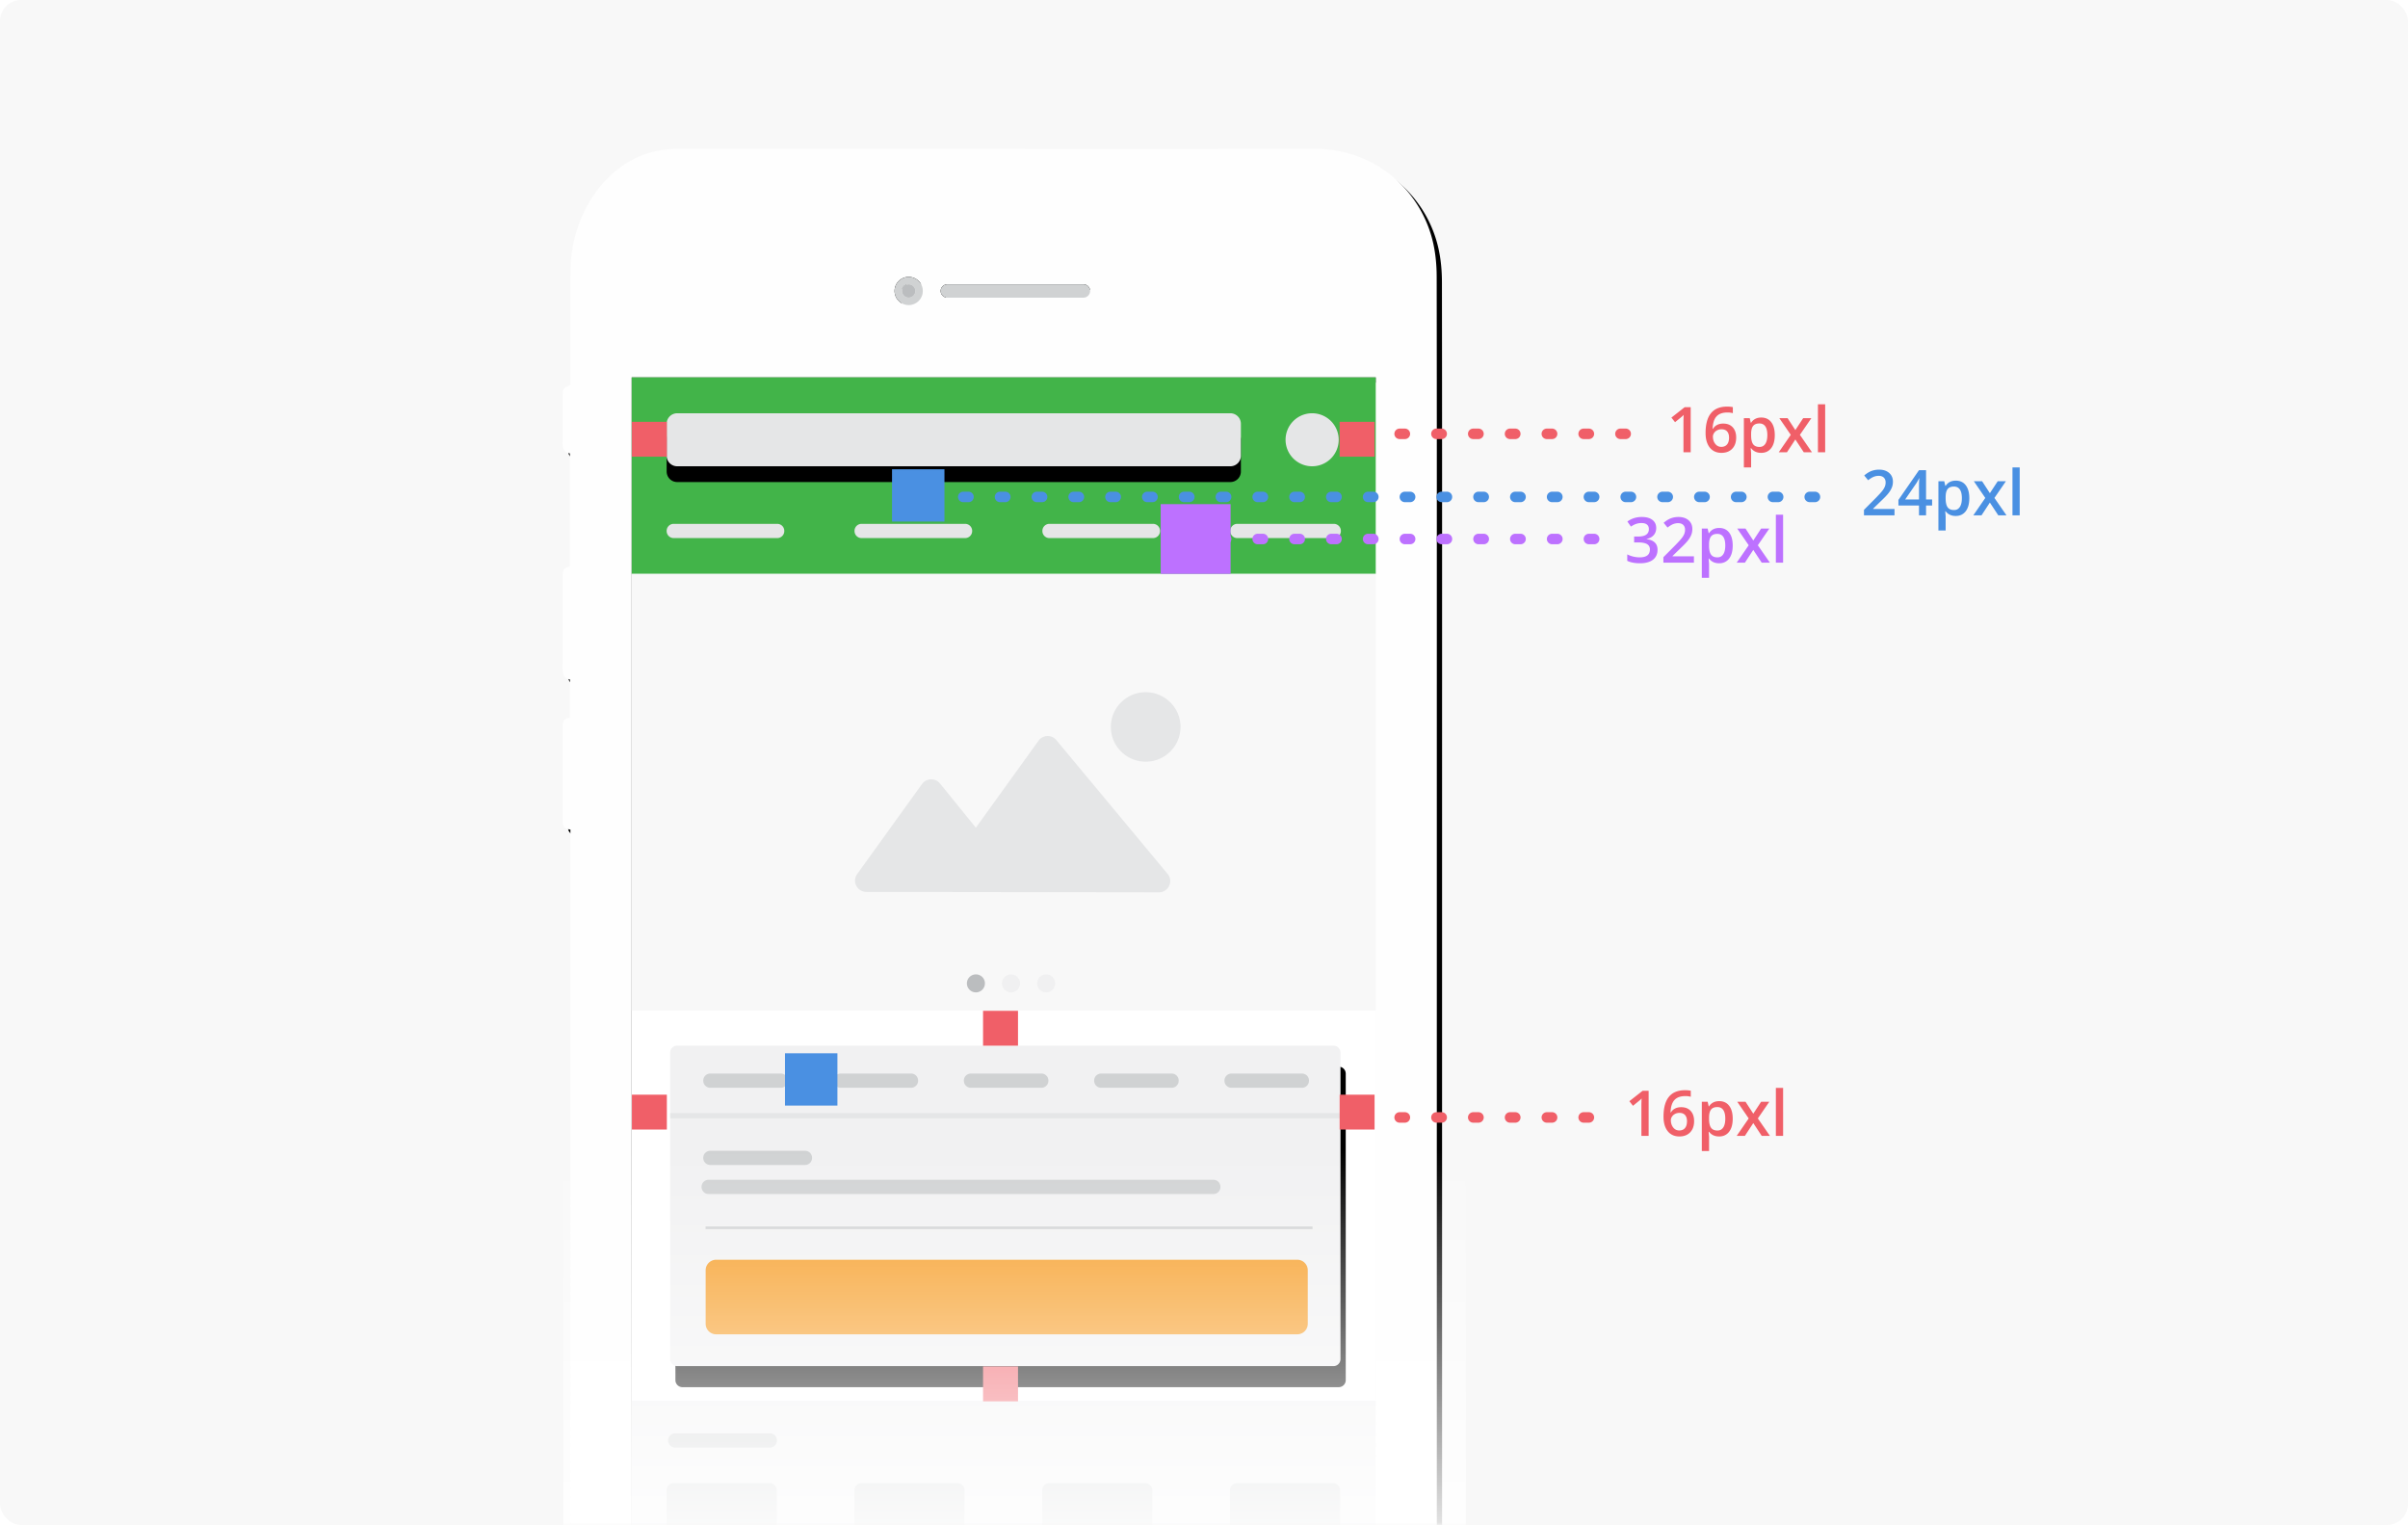 <svg xmlns="http://www.w3.org/2000/svg" xmlns:xlink="http://www.w3.org/1999/xlink" width="458" height="290" viewBox="0 0 458 290">
    <defs>
        <rect id="a" width="458" height="290" rx="4"/>
        <path id="d" d="M13.15 293.192h141.515V43.64H13.151v249.552zm52.682-268.66a2.678 2.678 0 0 1 2.682 2.674c0 1.478-1.2 2.676-2.682 2.676a2.679 2.679 0 0 1-2.682-2.676c0-1.477 1.2-2.675 2.682-2.675zm7.358 1.404h25.873c.7 0 1.274.572 1.274 1.27 0 .7-.574 1.27-1.274 1.27H73.19c-.7 0-1.274-.57-1.274-1.27 0-.698.574-1.27 1.274-1.27zm93.092 76.05c0-25.83.014-51.662-.027-77.493-.003-2.091-.19-4.226-.636-6.266C163.465 8.364 154.822.123 142.86.163c-26.732.09-53.464.028-80.196.028C49.1.19 35.538.196 21.975.188c-5.523-.003-10.12 2.08-13.874 6.074-1.833 1.949-3.246 4.175-4.337 6.611-1.568 3.5-2.257 7.185-2.27 10.998-.02 6.47-.005 12.94-.005 19.41v1.792C.07 45.75.032 45.768.023 47.13c-.018 2.99.024 5.98-.022 8.97-.017 1.064.28 1.805 1.384 2v21.592c-1.444.082-1.368 1.09-1.368 2.042C.014 87.42.032 93.105 0 98.79c-.006 1.115.123 2.05 1.398 2.292v7.31c-1.185.057-1.393.776-1.39 1.723.016 5.93.018 11.862 0 17.792-.003.965.268 1.635 1.48 1.717v184.131c0 .638-.01 1.275.003 1.912.107 5.417 1.449 10.472 4.61 14.937 3.86 5.45 8.996 8.67 15.861 8.67 40.443.006 80.886.006 121.328-.009 1.273 0 2.57-.06 3.813-.303 8.307-1.62 14.04-6.439 17.36-14.15 1.397-3.246 1.824-6.683 1.823-10.196-.007-70.877-.005-141.754-.005-212.63z"/>
        <filter id="c" width="115%" height="107.4%" x="-6.9%" y="-3.4%" filterUnits="objectBoundingBox">
            <feOffset dx="1" dy="1" in="SourceAlpha" result="shadowOffsetOuter1"/>
            <feGaussianBlur in="shadowOffsetOuter1" result="shadowBlurOuter1" stdDeviation="4"/>
            <feColorMatrix in="shadowBlurOuter1" values="0 0 0 0 0 0 0 0 0 0 0 0 0 0 0 0 0 0 0.15 0"/>
        </filter>
        <path id="f" d="M146.624 231.667H21.8a1.334 1.334 0 0 1-1.336-1.332v-58.286c0-.736.599-1.332 1.336-1.332h124.823c.738 0 1.336.596 1.336 1.332v58.286c0 .736-.598 1.332-1.336 1.332"/>
        <filter id="e" width="117.3%" height="136.1%" x="-7.8%" y="-11.5%" filterUnits="objectBoundingBox">
            <feOffset dx="1" dy="4" in="SourceAlpha" result="shadowOffsetOuter1"/>
            <feGaussianBlur in="shadowOffsetOuter1" result="shadowBlurOuter1" stdDeviation="3"/>
            <feColorMatrix in="shadowBlurOuter1" values="0 0 0 0 0 0 0 0 0 0 0 0 0 0 0 0 0 0 0.15 0"/>
        </filter>
        <path id="h" d="M107.23 10.406H2.02a2.001 2.001 0 0 1-2.004-2V2.325C.016 1.22.913.326 2.02.326h105.21c1.107 0 2.004.894 2.004 1.998v6.083a2.001 2.001 0 0 1-2.004 1.999"/>
        <filter id="g" width="116.5%" height="278.6%" x="-8.2%" y="-59.5%" filterUnits="objectBoundingBox">
            <feOffset dy="3" in="SourceAlpha" result="shadowOffsetOuter1"/>
            <feGaussianBlur in="shadowOffsetOuter1" result="shadowBlurOuter1" stdDeviation="2.5"/>
            <feColorMatrix in="shadowBlurOuter1" values="0 0 0 0 0 0 0 0 0 0 0 0 0 0 0 0 0 0 0.15 0"/>
        </filter>
        <linearGradient id="i" x1="50%" x2="50%" y1="0%" y2="50%">
            <stop offset="0%" stop-color="#FFF" stop-opacity="0"/>
            <stop offset="100%" stop-color="#FFF"/>
        </linearGradient>
    </defs>
    <g fill="none" fill-rule="evenodd">
        <mask id="b" fill="#fff">
            <use xlink:href="#a"/>
        </mask>
        <use fill="#F8F8F8" xlink:href="#a"/>
        <g mask="url(#b)">
            <g transform="translate(107 28.127)">
                <use fill="#000" filter="url(#c)" xlink:href="#d"/>
                <use fill="#FEFEFE" xlink:href="#d"/>
            </g>
            <path fill="#D0D2D3" d="M172.832 54.063c.703 0 1.274.569 1.274 1.27 0 .702-.57 1.271-1.274 1.271a1.272 1.272 0 0 1-1.274-1.27c0-.702.57-1.271 1.274-1.271m0 3.946a2.679 2.679 0 0 0 2.682-2.676c0-1.477-1.2-2.674-2.682-2.674a2.678 2.678 0 0 0-2.682 2.674c0 1.478 1.2 2.676 2.682 2.676"/>
            <path fill="#BBBDBF" d="M172.832 56.604c.703 0 1.274-.569 1.274-1.27 0-.703-.57-1.27-1.274-1.27-.703 0-1.274.567-1.274 1.27 0 .701.57 1.27 1.274 1.27"/>
            <path fill="#D0D2D3" d="M180.19 56.604h25.873c.7 0 1.274-.571 1.274-1.27 0-.7-.573-1.27-1.274-1.27H180.19c-.7 0-1.274.57-1.274 1.27 0 .699.573 1.27 1.274 1.27"/>
            <path fill="#FFF" d="M120.15 321.32h141.515V71.766H120.151z"/>
            <path fill="#42B449" d="M120.15 109.14h141.515V71.768H120.151z"/>
            <path fill="#F8F8F8" d="M120.15 192.182h141.515v-83.04H120.151z"/>
            <g transform="translate(107 28.127)">
                <use fill="#000" filter="url(#e)" xlink:href="#f"/>
                <use fill="#F1F1F2" xlink:href="#f"/>
            </g>
            <path fill="#F1F1F2" d="M120.15 314.544h141.515v-48.179H120.151z"/>
            <g transform="translate(126.782 78.264)">
                <use fill="#000" filter="url(#g)" xlink:href="#h"/>
                <use fill="#E5E6E7" xlink:href="#h"/>
            </g>
            <path fill="#E5E6E7" d="M147.835 102.327h-19.702a1.334 1.334 0 0 1-1.336-1.332v-.043c0-.736.599-1.333 1.336-1.333h19.702c.739 0 1.336.597 1.336 1.333v.043c0 .736-.597 1.332-1.336 1.332M183.568 102.327h-19.703a1.334 1.334 0 0 1-1.335-1.332v-.043c0-.736.598-1.333 1.335-1.333h19.703c.738 0 1.336.597 1.336 1.333v.043c0 .736-.598 1.332-1.336 1.332M219.3 102.327h-19.702a1.334 1.334 0 0 1-1.336-1.332v-.043c0-.736.598-1.333 1.336-1.333H219.3c.738 0 1.336.597 1.336 1.333v.043c0 .736-.598 1.332-1.336 1.332M253.697 102.327H235.33a1.334 1.334 0 0 1-1.336-1.332v-.043c0-.736.599-1.333 1.336-1.333h18.367c.738 0 1.335.597 1.335 1.333v.043c0 .736-.597 1.332-1.335 1.332M254.619 83.63a5.046 5.046 0 0 1-5.053 5.04 5.046 5.046 0 0 1-5.053-5.04 5.046 5.046 0 0 1 5.053-5.04 5.046 5.046 0 0 1 5.053 5.04M163.669 169.3c.318.19.702.308 1.086.314l16.218.023 39.46.053a2.119 2.119 0 0 0 1.935-1.238 2.071 2.071 0 0 0-.286-2.26l-21.165-25.448c-.416-.52-1.064-.793-1.73-.777-.65.03-1.266.343-1.654.88L185.607 157.4l-6.83-8.417a2.093 2.093 0 0 0-1.718-.773 2.176 2.176 0 0 0-1.691.88l-12.335 17.129a2.092 2.092 0 0 0-.17 2.213c.177.383.474.673.806.869M217.902 144.85c3.663.002 6.626-2.954 6.633-6.601.007-3.65-2.961-6.61-6.612-6.616-3.66-.004-6.634 2.946-6.64 6.595-.003 3.653 2.958 6.61 6.619 6.622"/>
            <path fill="#D0D2D3" d="M148.503 206.86h-13.407a1.334 1.334 0 0 1-1.336-1.333v-.043c0-.736.597-1.332 1.336-1.332h13.407c.738 0 1.336.596 1.336 1.332v.043c0 .737-.598 1.333-1.336 1.333M173.286 206.86h-13.408a1.334 1.334 0 0 1-1.336-1.333v-.043c0-.736.598-1.332 1.336-1.332h13.408c.738 0 1.336.596 1.336 1.332v.043c0 .737-.598 1.333-1.336 1.333M153.116 221.547h-18.02a1.334 1.334 0 0 1-1.337-1.332v-.044c0-.736.599-1.332 1.336-1.332h18.021c.738 0 1.336.596 1.336 1.332v.044c0 .736-.598 1.332-1.336 1.332M230.79 227.065h-96.02a1.334 1.334 0 0 1-1.336-1.332v-.044c0-.736.598-1.332 1.336-1.332h96.02c.738 0 1.336.596 1.336 1.332v.044c0 .736-.598 1.332-1.336 1.332M146.437 275.28h-18.021a1.334 1.334 0 0 1-1.336-1.332v-.043c0-.736.598-1.333 1.336-1.333h18.021c.738 0 1.336.597 1.336 1.333v.043c0 .736-.598 1.333-1.336 1.333"/>
            <path fill="#F69B22" d="M246.731 253.743H136.22a2.001 2.001 0 0 1-2.004-1.999v-10.183c0-1.104.897-1.999 2.004-1.999h110.512c1.107 0 2.004.895 2.004 1.999v10.183a2.001 2.001 0 0 1-2.004 1.999"/>
            <path fill="#D0D2D3" d="M198.068 206.86h-13.407a1.334 1.334 0 0 1-1.336-1.333v-.043c0-.736.598-1.332 1.336-1.332h13.407c.739 0 1.336.596 1.336 1.332v.043c0 .737-.597 1.333-1.336 1.333M222.851 206.86h-13.408a1.334 1.334 0 0 1-1.336-1.333v-.043c0-.736.598-1.332 1.336-1.332h13.408c.738 0 1.336.596 1.336 1.332v.043c0 .737-.598 1.333-1.336 1.333M247.634 206.86h-13.408a1.334 1.334 0 0 1-1.336-1.333v-.043c0-.736.598-1.332 1.336-1.332h13.408c.738 0 1.335.596 1.335 1.332v.043c0 .737-.597 1.333-1.335 1.333"/>
            <path stroke="#E5E6E7" d="M127.465 212.168h127.567"/>
            <path stroke="#D0D2D3" stroke-width=".5" d="M134.196 233.487h115.441"/>
            <g fill="#D0D2D3">
                <path d="M146.406 295.437h-18.273a1.334 1.334 0 0 1-1.336-1.332v-10.721c0-.736.599-1.333 1.336-1.333h18.273c.738 0 1.336.597 1.336 1.333v10.72c0 .737-.598 1.333-1.336 1.333M182.12 295.437h-18.273a1.334 1.334 0 0 1-1.336-1.332v-10.721c0-.736.599-1.333 1.336-1.333h18.273c.738 0 1.336.597 1.336 1.333v10.72c0 .737-.598 1.333-1.336 1.333M217.834 295.437H199.56a1.334 1.334 0 0 1-1.336-1.332v-10.721c0-.736.598-1.333 1.336-1.333h18.273c.738 0 1.336.597 1.336 1.333v10.72c0 .737-.598 1.333-1.336 1.333M253.548 295.437h-18.273a1.334 1.334 0 0 1-1.336-1.332v-10.721c0-.736.598-1.333 1.336-1.333h18.273c.738 0 1.335.597 1.335 1.333v10.72c0 .737-.597 1.333-1.335 1.333"/>
            </g>
            <path fill="#BBBDBF" d="M187.332 187.007c0 .945-.767 1.71-1.714 1.71a1.713 1.713 0 0 1-1.715-1.71c0-.945.768-1.71 1.715-1.71.947 0 1.714.765 1.714 1.71"/>
            <path fill="#F0F0F1" d="M194.011 187.007c0 .945-.767 1.71-1.714 1.71a1.713 1.713 0 0 1-1.715-1.71c0-.945.768-1.71 1.715-1.71.947 0 1.714.765 1.714 1.71M200.69 187.007c0 .945-.767 1.71-1.714 1.71a1.713 1.713 0 0 1-1.715-1.71c0-.945.769-1.71 1.715-1.71.947 0 1.715.765 1.715 1.71"/>
            <path fill="#F05F68" d="M120.189 80.215h6.647v6.63h-6.647zM120.189 208.173h6.647v6.63h-6.647zM186.976 192.224h6.647v6.63h-6.647z"/>
            <path fill="#4A90E2" d="M169.663 89.239h9.971v9.946h-9.971zM149.305 200.3h9.971v9.946h-9.971z"/>
            <path fill="#BD71FF" d="M220.764 95.87h13.295v13.261h-13.295z"/>
            <path fill="#F05F68" d="M186.976 259.859h6.647v6.63h-6.647zM254.798 80.215h6.647v6.63h-6.647zM254.798 208.173h6.647v6.63h-6.647z"/>
            <path fill="url(#i)" d="M.128 190.781h171.679V350.77H.128z" transform="translate(107 28)"/>
            <path fill="#F05F68" d="M321.57 86h-1.377v-5.531c0-.66.016-1.184.047-1.57-.09.093-.2.197-.33.31-.132.113-.57.473-1.316 1.078l-.692-.873 2.52-1.98h1.148V86zm2.83-3.65c0-3.352 1.366-5.028 4.096-5.028.43 0 .793.033 1.09.1v1.148a3.72 3.72 0 0 0-1.031-.129c-.918 0-1.608.246-2.069.739-.46.492-.71 1.28-.75 2.367h.07c.184-.317.442-.562.774-.735.332-.174.723-.261 1.172-.261.777 0 1.383.238 1.816.715.434.476.65 1.123.65 1.94 0 .898-.25 1.607-.752 2.129-.502.521-1.187.782-2.054.782-.613 0-1.146-.147-1.6-.442-.453-.295-.801-.725-1.045-1.29-.245-.564-.367-1.242-.367-2.035zm2.989 2.63c.472 0 .837-.152 1.092-.457.256-.304.384-.74.384-1.306 0-.492-.12-.88-.36-1.16-.24-.282-.6-.422-1.081-.422-.297 0-.57.063-.82.19s-.448.301-.592.522c-.145.22-.217.446-.217.676 0 .551.15 1.015.448 1.392.299.377.68.565 1.146.565zm7.582 1.137c-.82 0-1.457-.295-1.91-.885h-.082c.054.547.082.88.082.997v2.654h-1.377V79.52h1.113c.031.12.096.41.193.867h.07c.43-.657 1.075-.985 1.934-.985.809 0 1.439.293 1.89.88.451.585.677 1.407.677 2.466 0 1.059-.23 1.885-.689 2.479-.459.593-1.093.89-1.901.89zm-.334-5.59c-.547 0-.947.16-1.199.48-.251.321-.377.833-.377 1.536v.205c0 .79.125 1.36.375 1.714.25.353.658.53 1.224.53.477 0 .844-.195 1.102-.586.258-.39.386-.947.386-1.67 0-.726-.127-1.276-.383-1.65-.256-.372-.632-.559-1.128-.559zm5.965 2.162l-2.174-3.17h1.57l1.477 2.268 1.488-2.267h1.558l-2.18 3.17 2.292 3.31h-1.559l-1.6-2.426L339.882 86h-1.559l2.28-3.31zM347.146 86h-1.376v-9.117h1.376V86zM313.57 216h-1.377v-5.531c0-.66.016-1.184.047-1.57-.09.093-.2.197-.33.31-.132.113-.57.473-1.316 1.078l-.692-.873 2.52-1.98h1.148V216zm2.83-3.65c0-3.352 1.366-5.028 4.096-5.028.43 0 .793.033 1.09.1v1.148a3.72 3.72 0 0 0-1.031-.129c-.918 0-1.608.246-2.069.739-.46.492-.71 1.28-.75 2.367h.07c.184-.317.442-.562.774-.735.332-.174.723-.261 1.172-.261.777 0 1.383.238 1.816.715.434.476.65 1.123.65 1.94 0 .898-.25 1.607-.752 2.129-.502.521-1.187.782-2.054.782-.613 0-1.146-.147-1.6-.442-.453-.295-.801-.725-1.045-1.29-.245-.564-.367-1.242-.367-2.035zm2.989 2.63c.472 0 .837-.152 1.092-.457.256-.304.384-.74.384-1.306 0-.492-.12-.88-.36-1.16-.24-.282-.6-.422-1.081-.422-.297 0-.57.063-.82.19s-.448.301-.592.522c-.145.22-.217.446-.217.676 0 .551.15 1.015.448 1.392.299.377.68.565 1.146.565zm7.582 1.137c-.82 0-1.457-.295-1.91-.885h-.082c.054.547.082.88.082.997v2.654h-1.377v-9.363h1.113c.031.12.096.41.193.867h.07c.43-.657 1.075-.985 1.934-.985.809 0 1.439.293 1.89.88.451.585.677 1.407.677 2.466 0 1.059-.23 1.885-.689 2.479-.459.593-1.093.89-1.901.89zm-.334-5.59c-.547 0-.947.16-1.199.48-.251.321-.377.833-.377 1.536v.205c0 .79.125 1.36.375 1.714.25.353.658.53 1.224.53.477 0 .844-.195 1.102-.586.258-.39.386-.947.386-1.67 0-.726-.127-1.276-.383-1.65-.256-.372-.632-.559-1.128-.559zm5.965 2.162l-2.174-3.17h1.57l1.477 2.268 1.488-2.267h1.558l-2.18 3.17 2.292 3.31h-1.559l-1.6-2.426-1.593 2.426h-1.559l2.28-3.31zm6.544 3.311h-1.376v-9.117h1.376V216z"/>
            <path fill="#4A90E2" d="M360.334 98h-5.807v-1.043l2.21-2.22c.652-.669 1.084-1.142 1.297-1.422.213-.279.368-.542.466-.788.098-.246.146-.51.146-.79 0-.387-.116-.692-.348-.915-.233-.222-.554-.334-.964-.334-.328 0-.646.06-.952.182-.307.121-.661.34-1.064.656l-.744-.908c.477-.402.94-.688 1.389-.855.45-.168.928-.252 1.435-.252.797 0 1.436.208 1.916.624.48.416.721.975.721 1.678 0 .387-.07.754-.208 1.102a4.477 4.477 0 0 1-.639 1.075c-.287.37-.764.868-1.432 1.497l-1.488 1.442v.058h4.066V98zm7.154-1.87h-1.154V98h-1.342v-1.87h-3.914v-1.06l3.914-5.66h1.342v5.578h1.154v1.143zm-2.496-1.142v-2.15c0-.766.02-1.393.059-1.881h-.047c-.11.258-.281.57-.516.938l-2.127 3.093h2.631zm6.979 3.13c-.82 0-1.457-.296-1.91-.886h-.082c.054.547.082.88.082.997v2.654h-1.377V91.52h1.113c.031.12.096.41.193.867h.07c.43-.657 1.075-.985 1.934-.985.809 0 1.439.293 1.89.88.451.585.677 1.407.677 2.466 0 1.059-.23 1.885-.689 2.479-.459.593-1.093.89-1.901.89zm-.334-5.59c-.547 0-.947.16-1.199.48-.251.32-.377.832-.377 1.535v.205c0 .79.125 1.36.375 1.714.25.353.658.53 1.224.53.477 0 .844-.195 1.102-.586.258-.39.386-.947.386-1.67 0-.726-.127-1.276-.383-1.65-.256-.372-.632-.559-1.128-.559zm5.965 2.161l-2.174-3.17h1.57l1.477 2.268 1.488-2.267h1.558l-2.18 3.17 2.292 3.31h-1.559l-1.6-2.426L376.882 98h-1.559l2.28-3.31zM384.146 98h-1.376v-9.117h1.376V98z"/>
            <path fill="#BD71FF" d="M315.012 100.402c0 .543-.158.995-.475 1.357-.316.361-.762.604-1.336.73v.046c.688.086 1.203.3 1.547.642.344.342.516.796.516 1.362 0 .824-.291 1.46-.873 1.907-.582.448-1.41.671-2.485.671-.949 0-1.75-.154-2.402-.463v-1.224a5.487 5.487 0 0 0 2.326.562c.664 0 1.16-.123 1.488-.369.328-.246.493-.627.493-1.143 0-.457-.182-.792-.545-1.007-.364-.215-.934-.323-1.711-.323h-.744v-1.119h.755c1.368 0 2.051-.472 2.051-1.418 0-.367-.119-.65-.357-.85-.239-.199-.59-.298-1.055-.298-.324 0-.637.046-.937.138-.301.091-.657.27-1.067.536l-.674-.961c.786-.578 1.698-.867 2.737-.867.863 0 1.537.185 2.021.556.485.371.727.883.727 1.535zm7.172 6.598h-5.807v-1.043l2.209-2.22c.652-.669 1.085-1.142 1.298-1.422.213-.279.368-.542.466-.788.097-.246.146-.51.146-.79 0-.387-.116-.692-.349-.915-.232-.222-.553-.334-.963-.334-.329 0-.646.06-.953.182-.306.121-.66.34-1.063.656l-.744-.908c.476-.402.94-.688 1.388-.856.45-.167.928-.251 1.436-.251.797 0 1.436.208 1.916.624.48.416.72.975.72 1.678 0 .387-.069.754-.207 1.102a4.477 4.477 0 0 1-.639 1.075c-.287.37-.765.868-1.433 1.497l-1.488 1.442v.058h4.067V107zm4.787.117c-.82 0-1.457-.295-1.91-.885h-.082c.054.547.082.88.082.997v2.654h-1.377v-9.363h1.113c.031.12.096.41.193.867h.07c.43-.657 1.075-.985 1.934-.985.809 0 1.439.293 1.89.88.451.585.677 1.407.677 2.466 0 1.059-.23 1.885-.689 2.479-.459.593-1.093.89-1.901.89zm-.334-5.59c-.547 0-.947.16-1.199.48-.251.321-.377.833-.377 1.536v.205c0 .79.125 1.36.375 1.714.25.353.658.53 1.224.53.477 0 .844-.195 1.102-.586.258-.39.386-.947.386-1.67 0-.726-.127-1.276-.383-1.65-.256-.372-.632-.559-1.128-.559zm5.965 2.162l-2.174-3.17h1.57l1.477 2.268 1.488-2.267h1.558l-2.18 3.17 2.292 3.31h-1.559l-1.6-2.426-1.593 2.426h-1.559l2.28-3.31zm6.544 3.311h-1.376v-9.117h1.376V107z"/>
            <path stroke="#F05F68" stroke-dasharray="1,6" stroke-linecap="round" stroke-linejoin="bevel" stroke-width="2" d="M259.206 82.5h53.383M259.207 212.5H305"/>
            <path stroke="#BD71FF" stroke-dasharray="1,6" stroke-linecap="round" stroke-linejoin="bevel" stroke-width="2" d="M232.209 102.5h72.582"/>
            <path stroke="#4A90E2" stroke-dasharray="1,6" stroke-linecap="round" stroke-linejoin="bevel" stroke-width="2" d="M176.207 94.5h173.618"/>
        </g>
    </g>
</svg>
